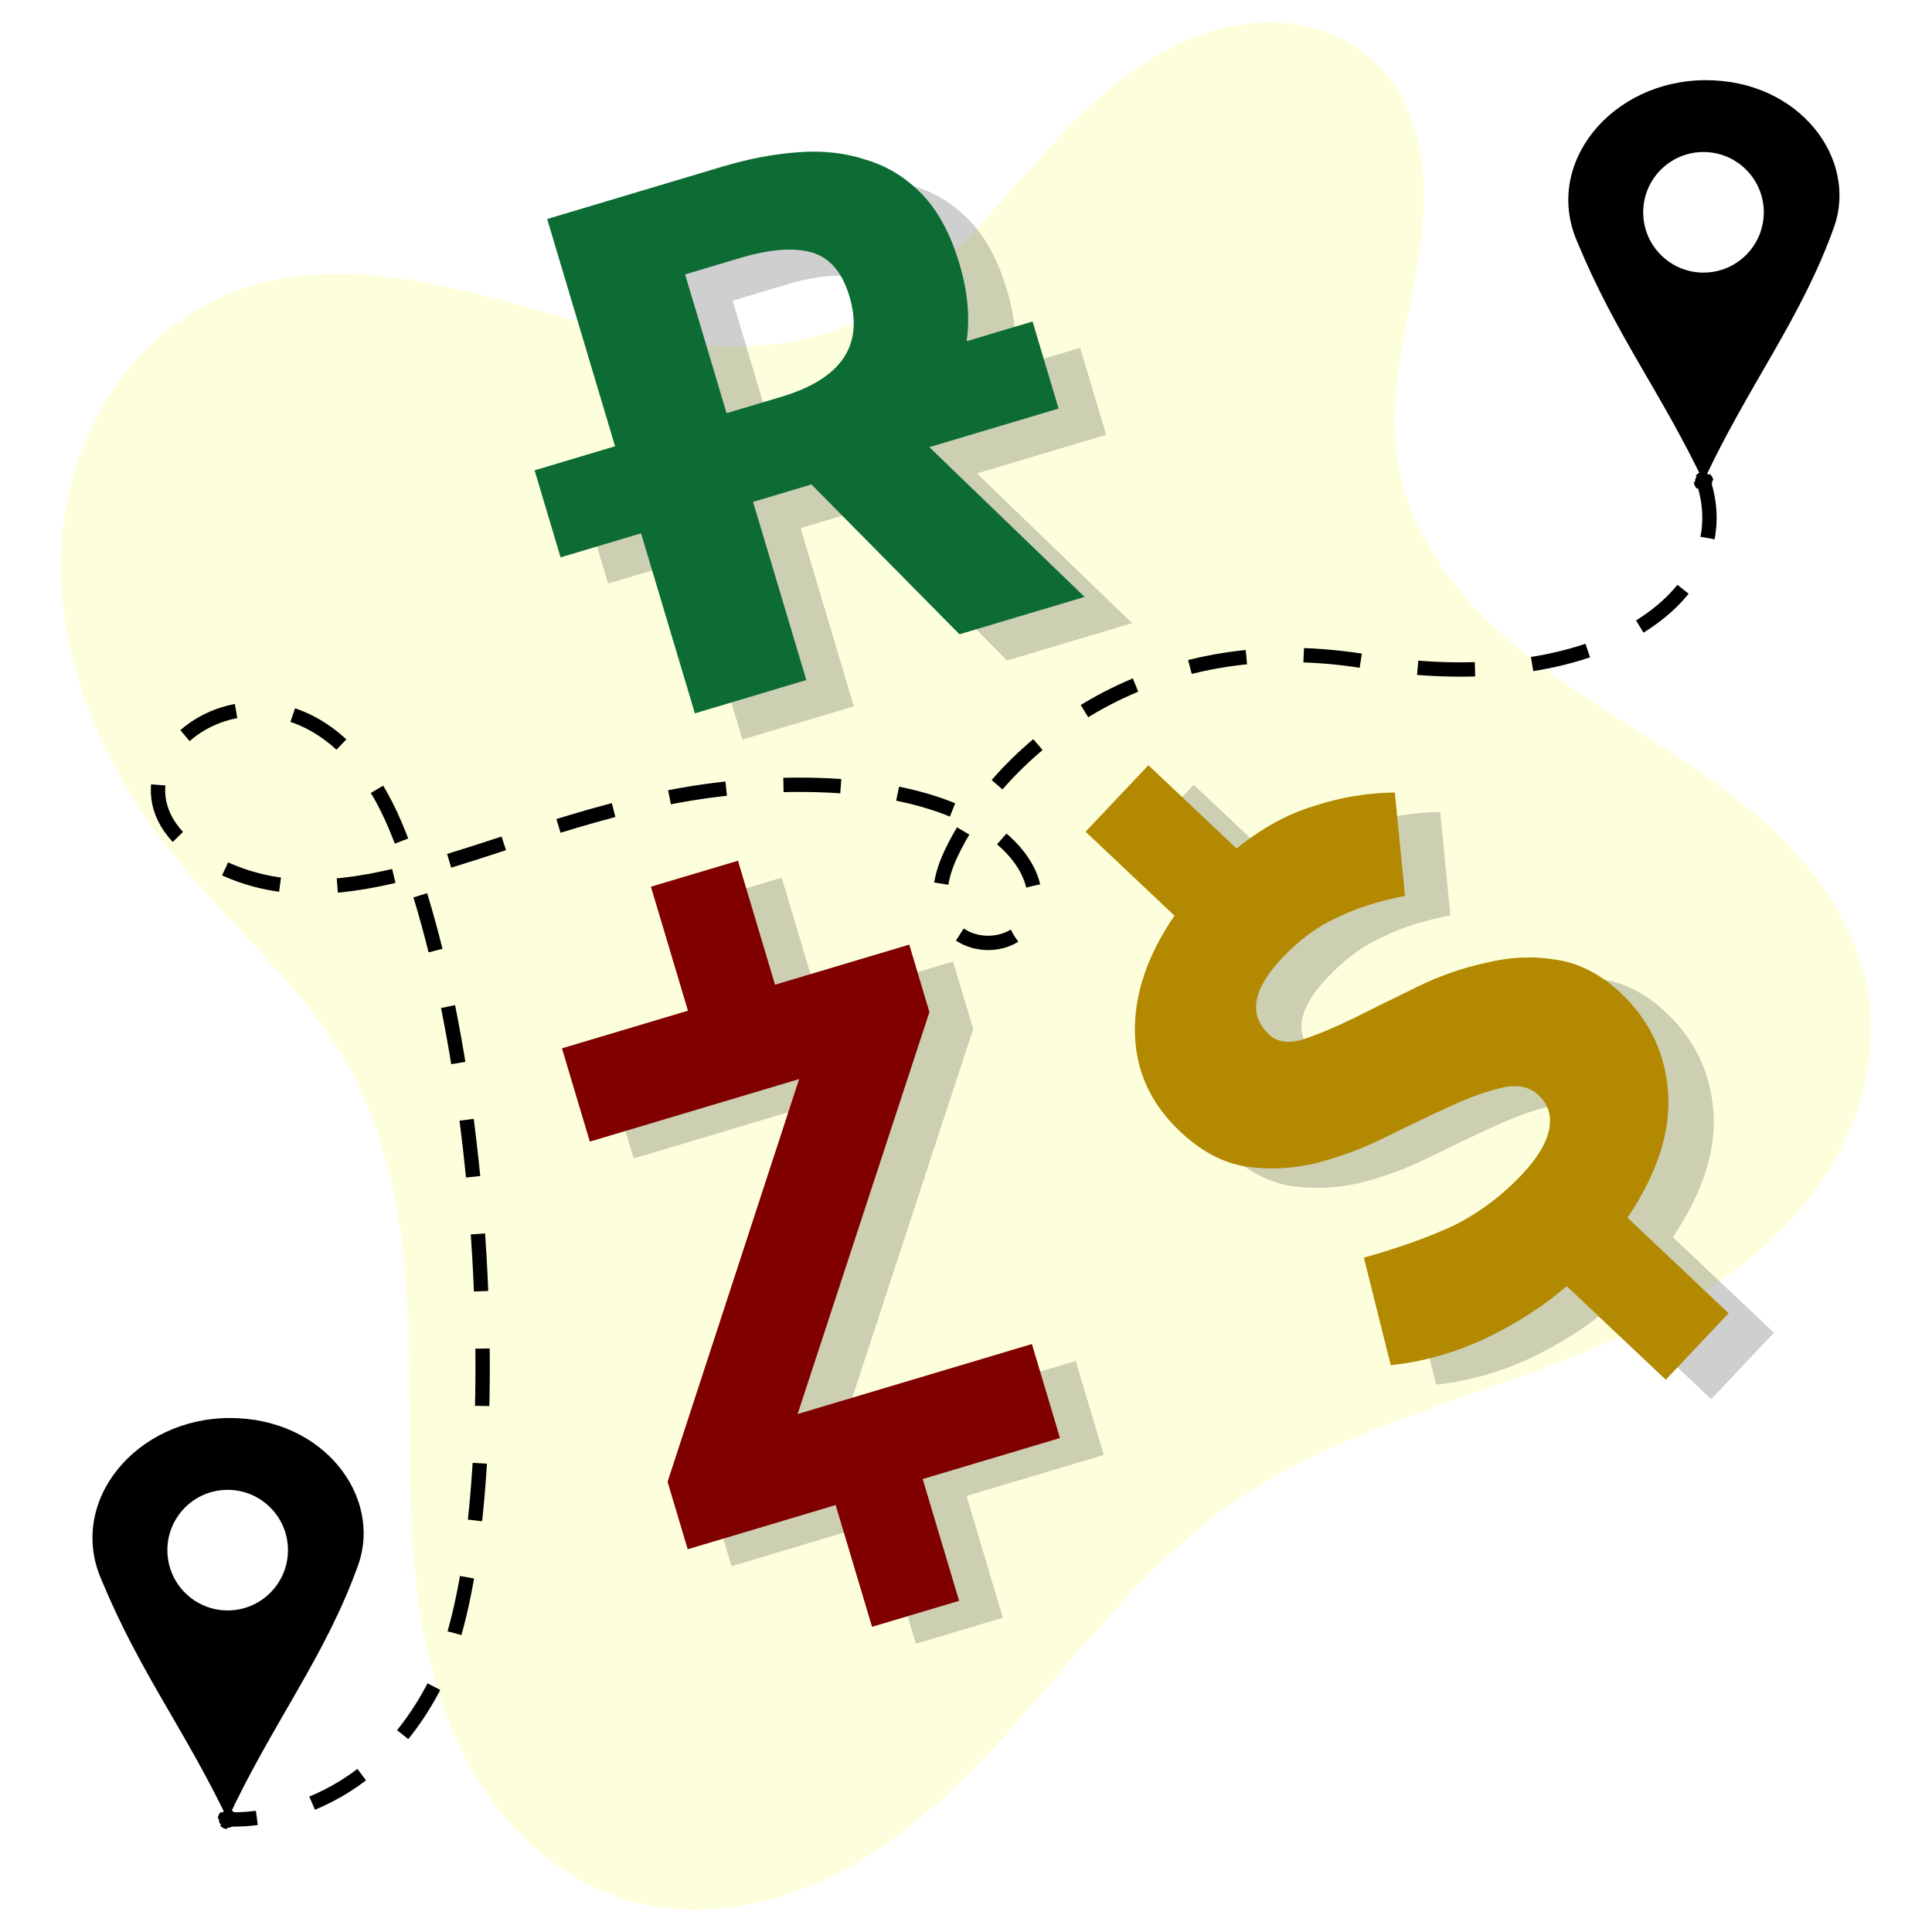 <?xml version="1.0" encoding="UTF-8" standalone="no"?>
<svg
   xmlns:dc="http://purl.org/dc/elements/1.1/"
   xmlns:cc="http://creativecommons.org/ns#"
   xmlns:rdf="http://www.w3.org/1999/02/22-rdf-syntax-ns#"
   xmlns:svg="http://www.w3.org/2000/svg"
   xmlns="http://www.w3.org/2000/svg"
   xmlns:sodipodi="http://sodipodi.sourceforge.net/DTD/sodipodi-0.dtd"
   xmlns:inkscape="http://www.inkscape.org/namespaces/inkscape"
   width="134.704mm"
   height="134.704mm"
   viewBox="0 0 134.704 134.704"
   version="1.1"
   id="svg1264"
   sodipodi:docname="quote-currency.svg"
   inkscape:version="1.0 (4035a4fb49, 2020-05-01)">
  <defs
     id="defs1258">
    <marker
       inkscape:stockid="DotM"
       orient="auto"
       refY="0"
       refX="0"
       id="DotM"
       style="overflow:visible"
       inkscape:isstock="true">
      <path
         id="path1908"
         d="m -2.5,-1 c 0,2.76 -2.24,5 -5,5 -2.76,0 -5,-2.24 -5,-5 0,-2.76 2.24,-5 5,-5 2.76,0 5,2.24 5,5 z"
         style="fill:#000000;fill-opacity:1;fill-rule:evenodd;stroke:#000000;stroke-width:1pt;stroke-opacity:1"
         transform="matrix(0.4,0,0,0.4,2.96,0.4)" />
    </marker>
    <inkscape:path-effect
       effect="spiro"
       id="path-effect930"
       is_visible="true"
       lpeversion="1" />
    <rect
       id="rect909"
       height="34.788"
       width="25.448"
       y="108.02"
       x="177.461" />
    <rect
       id="rect1803"
       height="34.788"
       width="25.448"
       y="108.02"
       x="177.461" />
    <rect
       x="177.461"
       y="108.02"
       width="25.448"
       height="34.788"
       id="rect8910" />
    <rect
       x="177.461"
       y="108.02"
       width="25.448"
       height="34.788"
       id="rect1806" />
  </defs>
  <sodipodi:namedview
     inkscape:snap-global="true"
     id="base"
     pagecolor="#ffffff"
     bordercolor="#666666"
     borderopacity="1.0"
     inkscape:pageopacity="0.0"
     inkscape:pageshadow="2"
     inkscape:zoom="0.98994949"
     inkscape:cx="104.14035"
     inkscape:cy="259.63077"
     inkscape:document-units="mm"
     inkscape:current-layer="layer1"
     inkscape:document-rotation="0"
     showgrid="false"
     inkscape:window-width="1366"
     inkscape:window-height="705"
     inkscape:window-x="-8"
     inkscape:window-y="-8"
     inkscape:window-maximized="1" />
  <g
     inkscape:label="Layer 1"
     inkscape:groupmode="layer"
     id="layer1"
     transform="translate(19.669,-109.098)">
    <rect
       style="fill:#ffffff;fill-opacity:0;stroke:none;stroke-width:4.541;stroke-linecap:round;stroke-linejoin:round;paint-order:markers stroke fill"
       id="rect1832"
       width="134.704"
       height="134.704"
       x="-19.669"
       y="109.098" />
    <g
       id="g2170"
       transform="translate(0.852,-1.726)">
      <path
         sodipodi:nodetypes="ssssssssss"
         inkscape:original-d="m 3.9003333,185.41793 c -9.1520084,-16.3044 -13.7261273,-1.36639 -12.1321978,-14.72316 1.5939254,-13.35678 5.4440668,-28.22997 3.6734332,-39.38637 -1.7706399,-11.15641 25.9029843,3.9435 42.7798193,2.34825 16.876843,-1.59524 26.482884,-13.05842 37.224262,-18.40052 10.741376,-5.34209 2.223659,16.16812 1.503219,27.83787 -0.72044,11.66975 26.631701,54.93772 32.766871,36.89231 4.03976,-11.88206 -29.947741,22.35042 -44.599515,35.84155 C 50.464447,229.31897 36.290437,227.84619 23.07695,243.25778 9.863472,258.66941 13.052337,201.72232 3.9003333,185.41793 Z"
         inkscape:path-effect="#path-effect930"
         id="path928"
         d="m 3.9,185.418 c -3.061,-5.591 -8.114,-9.775 -12.132,-14.723 -4.836,-5.956 -8.247,-13.383 -8.031,-21.052 0.108,-3.834 1.137,-7.665 3.144,-10.934 2.006,-3.269 5.008,-5.954 8.561,-7.4 3.37,-1.371 7.117,-1.605 10.735,-1.224 3.618,0.381 7.145,1.353 10.651,2.327 3.506,0.974 7.028,1.957 10.644,2.363 3.616,0.405 7.362,0.21 10.75,-1.116 3.546,-1.388 6.519,-3.934 9.146,-6.691 2.627,-2.757 4.985,-5.769 7.737,-8.402 2.751,-2.633 5.983,-4.913 9.686,-5.8 1.852,-0.443 3.802,-0.524 5.664,-0.127 1.862,0.397 3.632,1.284 4.991,2.618 1.716,1.684 2.709,4.008 3.098,6.38 0.389,2.373 0.21,4.805 -0.158,7.181 -0.735,4.752 -2.223,9.533 -1.437,14.277 0.693,4.186 3.129,7.925 6.153,10.901 3.024,2.976 6.631,5.28 10.21,7.559 3.579,2.279 7.188,4.579 10.218,7.549 3.03,2.97 5.477,6.701 6.187,10.884 0.431,2.536 0.207,5.168 -0.537,7.631 -0.744,2.463 -2,4.759 -3.583,6.786 -3.167,4.056 -7.575,6.989 -12.222,9.199 -9.293,4.42 -19.867,6.265 -28.257,12.225 -7.183,5.103 -12.087,12.751 -18.367,18.932 -3.14,3.09 -6.686,5.85 -10.754,7.541 -4.068,1.692 -8.707,2.251 -12.918,0.957 -2.567,-0.789 -4.909,-2.242 -6.853,-4.095 -1.943,-1.853 -3.493,-4.098 -4.662,-6.515 C 9.224,227.813 8.419,222.378 8.162,217.014 7.905,211.65 8.166,206.269 7.819,200.91 7.472,195.551 6.479,190.128 3.9,185.418 Z"
         style="fill:#fdffdc;fill-opacity:1;stroke:none;stroke-width:0.323px;stroke-linecap:butt;stroke-linejoin:miter;stroke-opacity:1" />
      <path
         sodipodi:nodetypes="cccccccccccccccsccccccccsccccccccccccccccccccccccccscccccssscccccccccscccccsscccccc"
         d="m 20.944,127.924 4.734,15.845 -5.612,1.677 1.813,6.069 5.613,-1.677 3.751,12.554 7.77,-2.322 -3.712,-12.422 4.071,-1.216 10.32,10.447 8.722,-2.606 -10.821,-10.441 9.009,-2.691 -1.814,-6.069 -4.603,1.375 c 0.251,-1.643 0.086,-3.448 -0.503,-5.42 -0.611,-2.044 -1.473,-3.65 -2.589,-4.814 -1.116,-1.164 -2.412,-1.964 -3.888,-2.406 -1.451,-0.488 -3.039,-0.668 -4.766,-0.536 -1.691,0.121 -3.451,0.457 -5.284,1.005 z m 9.618,3.863 3.808,-1.137 c 2.079,-0.621 3.746,-0.755 5.003,-0.401 1.257,0.354 2.14,1.375 2.646,3.067 1.022,3.419 -0.564,5.756 -4.758,7.009 l -3.808,1.138 z m -2.646,42.04 2.583,8.645 -8.785,2.625 1.943,6.502 14.593,-4.36 -9.173,28.079 1.405,4.704 10.316,-3.082 2.537,8.49 6.069,-1.813 -2.537,-8.49 9.572,-2.86 -1.959,-6.555 -16.336,4.881 9.189,-28.027 -1.405,-4.703 -9.361,2.797 -2.583,-8.645 z m 34.794,-8.294 -4.379,4.637 6.198,5.854 c -1.886,2.755 -2.806,5.467 -2.76,8.136 0.046,2.669 1.094,4.972 3.144,6.908 1.451,1.37 2.978,2.186 4.582,2.447 1.633,0.23 3.258,0.153 4.874,-0.231 1.646,-0.415 3.256,-1.014 4.829,-1.795 1.574,-0.782 3.042,-1.484 4.406,-2.106 1.393,-0.654 2.624,-1.103 3.691,-1.348 1.097,-0.277 1.977,-0.102 2.639,0.523 0.662,0.626 0.9,1.417 0.712,2.374 -0.188,0.957 -0.818,2.003 -1.89,3.139 -1.43,1.514 -3.038,2.711 -4.824,3.591 -1.788,0.818 -3.854,1.552 -6.199,2.203 l 1.872,7.497 c 2.173,-0.216 4.365,-0.83 6.577,-1.845 2.18,-1.044 4.079,-2.265 5.697,-3.662 l 6.908,6.525 4.379,-4.637 -7.05,-6.659 c 2.061,-3.067 3.007,-5.964 2.837,-8.691 -0.201,-2.757 -1.296,-5.073 -3.283,-6.95 -1.42,-1.341 -2.946,-2.126 -4.579,-2.356 -1.604,-0.261 -3.228,-0.184 -4.874,0.231 -1.647,0.354 -3.258,0.922 -4.832,1.703 -1.544,0.75 -2.997,1.467 -4.358,2.15 -1.332,0.652 -2.515,1.146 -3.549,1.483 -1.004,0.305 -1.791,0.189 -2.358,-0.347 -1.451,-1.37 -1.149,-3.144 0.907,-5.32 1.222,-1.293 2.499,-2.236 3.833,-2.826 1.332,-0.652 2.914,-1.157 4.745,-1.516 l -0.712,-7.208 c -1.933,0.025 -3.812,0.339 -5.636,0.944 -1.826,0.543 -3.624,1.531 -5.394,2.963 z"
         style="font-style:normal;font-variant:normal;font-weight:bold;font-stretch:normal;font-size:10.583px;line-height:1.25;font-family:'Source Code Pro';-inkscape-font-specification:'Source Code Pro Bold';letter-spacing:0px;white-space:pre;fill:#000000;fill-opacity:0.19;stroke-width:6.15"
         id="path55" />
      <path
         sodipodi:nodetypes="cccssscccccscccccccccsscccccscccccccc"
         d="m 76.443,206.004 -1.872,-7.497 c 2.345,-0.65 4.411,-1.384 6.199,-2.203 1.786,-0.88 3.394,-2.077 4.824,-3.591 1.073,-1.136 1.703,-2.182 1.89,-3.139 0.188,-0.957 -0.05,-1.748 -0.712,-2.374 -0.662,-0.626 -1.542,-0.8 -2.639,-0.523 -1.067,0.245 -2.298,0.695 -3.691,1.349 -1.363,0.622 -2.832,1.324 -4.406,2.106 -1.574,0.782 -3.183,1.38 -4.829,1.795 -1.616,0.384 -3.24,0.461 -4.874,0.231 -1.604,-0.261 -3.131,-1.077 -4.582,-2.447 -2.05,-1.937 -3.098,-4.239 -3.144,-6.909 -0.046,-2.669 0.875,-5.381 2.76,-8.136 l -6.199,-5.854 4.38,-4.637 6.151,5.81 c 1.77,-1.432 3.568,-2.419 5.394,-2.963 1.824,-0.605 3.703,-0.919 5.636,-0.944 l 0.712,7.208 c -1.831,0.359 -3.413,0.865 -4.745,1.517 -1.334,0.591 -2.611,1.533 -3.833,2.826 -2.056,2.177 -2.358,3.95 -0.907,5.321 0.568,0.536 1.354,0.652 2.358,0.347 1.034,-0.336 2.217,-0.831 3.549,-1.483 1.362,-0.683 2.815,-1.4 4.359,-2.15 1.574,-0.782 3.184,-1.349 4.832,-1.703 1.646,-0.415 3.27,-0.492 4.874,-0.231 1.633,0.23 3.16,1.015 4.579,2.355 1.987,1.877 3.082,4.194 3.283,6.951 0.17,2.727 -0.776,5.624 -2.837,8.691 l 7.05,6.659 -4.38,4.637 -6.908,-6.525 c -1.618,1.397 -3.516,2.617 -5.697,3.662 -2.212,1.015 -4.404,1.63 -6.577,1.845 z"
         style="font-style:normal;font-variant:normal;font-weight:bold;font-stretch:normal;font-size:10.583px;line-height:1.25;font-family:'Source Code Pro';-inkscape-font-specification:'Source Code Pro Bold';letter-spacing:0px;white-space:pre;fill:#b28900;fill-opacity:1;stroke-width:6.15"
         id="quote-currency-svg-dollar" />
      <path
         sodipodi:nodetypes="cccccccccccccccsccccccccsscc"
         d="m 17.629,126.094 4.734,15.845 -5.612,1.677 1.813,6.069 5.612,-1.677 3.751,12.553 7.77,-2.322 -3.712,-12.422 4.071,-1.216 10.32,10.447 8.723,-2.606 -10.822,-10.441 9.009,-2.692 -1.813,-6.069 -4.603,1.375 c 0.251,-1.643 0.086,-3.448 -0.503,-5.42 -0.611,-2.044 -1.473,-3.65 -2.588,-4.814 -1.116,-1.164 -2.412,-1.964 -3.888,-2.407 -1.451,-0.488 -3.039,-0.668 -4.766,-0.536 -1.691,0.121 -3.451,0.458 -5.284,1.005 z m 9.618,3.863 3.808,-1.138 c 2.079,-0.621 3.746,-0.755 5.003,-0.401 1.257,0.354 2.14,1.376 2.646,3.067 1.022,3.419 -0.564,5.756 -4.758,7.009 l -3.808,1.138 z"
         style="font-style:normal;font-variant:normal;font-weight:bold;font-stretch:normal;font-size:10.583px;line-height:1.25;font-family:'Source Code Pro';-inkscape-font-specification:'Source Code Pro Bold';letter-spacing:0px;white-space:pre;fill:#0c6c33;fill-opacity:1;stroke-width:5.214"
         id="path8930" />
      <path
         sodipodi:nodetypes="ccccccccccccccccccc"
         d="m 24.862,172.647 2.583,8.645 -8.785,2.625 1.943,6.503 14.593,-4.36 -9.173,28.079 1.405,4.703 10.315,-3.082 2.537,8.49 6.069,-1.813 -2.537,-8.49 9.572,-2.86 -1.958,-6.554 -16.335,4.881 9.189,-28.027 -1.405,-4.703 -9.36,2.797 -2.583,-8.645 z"
         style="font-style:normal;font-variant:normal;font-weight:bold;font-stretch:normal;font-size:10.583px;line-height:1.25;font-family:'Source Code Pro';-inkscape-font-specification:'Source Code Pro Bold';letter-spacing:0px;white-space:pre;fill:#800000;fill-opacity:1;stroke-width:5.214"
         id="path51" />
      <path
         sodipodi:nodetypes="zccczccccc"
         style="opacity:1;vector-effect:none;fill:#000000;fill-opacity:1;fill-rule:evenodd;stroke:none;stroke-width:0.347;stroke-linecap:round;stroke-linejoin:miter;stroke-miterlimit:4;stroke-dasharray:none;stroke-dashoffset:0;stroke-opacity:1;paint-order:stroke markers fill"
         d="m 98.413,116.414 c -6.542,0 -11.367,5.801 -8.957,11.289 2.695,6.498 5.756,10.345 8.793,16.687 3.12,-6.703 6.844,-11.382 9.115,-17.766 1.654,-4.732 -2.409,-10.21 -8.951,-10.21 z m -0.162,5.009 c 2.322,-1.3e-4 4.204,1.882 4.204,4.203 1.1e-4,2.322 -1.882,4.204 -4.204,4.204 -2.322,-8e-5 -4.204,-1.882 -4.204,-4.204 2.67e-4,-2.321 1.882,-4.203 4.204,-4.203 z"
         id="path1840"
         inkscape:connector-curvature="0" />
      <path
         inkscape:connector-curvature="0"
         id="path5983"
         d="m -4.486,209.691 c -6.542,0 -11.367,5.801 -8.957,11.289 2.695,6.498 5.756,10.345 8.793,16.687 3.12,-6.703 6.844,-11.382 9.115,-17.766 1.654,-4.732 -2.409,-10.21 -8.951,-10.21 z m -0.162,5.009 c 2.322,-1.3e-4 4.204,1.882 4.204,4.203 1.06e-4,2.322 -1.882,4.204 -4.204,4.204 -2.322,-8e-5 -4.204,-1.882 -4.204,-4.204 2.67e-4,-2.321 1.882,-4.203 4.204,-4.203 z"
         style="opacity:1;vector-effect:none;fill:#000000;fill-opacity:1;fill-rule:evenodd;stroke:none;stroke-width:0.347;stroke-linecap:round;stroke-linejoin:miter;stroke-miterlimit:4;stroke-dasharray:none;stroke-dashoffset:0;stroke-opacity:1;paint-order:stroke markers fill"
         sodipodi:nodetypes="zccczccccc" />
      <path
         id="path1842"
         d="m 98.249,144.39 c 2.62,8.005 -7.31,15.216 -23.572,12.549 -16.262,-2.667 -26.061,7.251 -28.932,13.497 -2.871,6.246 3.875,7.684 5.546,4.477 1.67,-3.207 -2.673,-10.223 -18.976,-9.288 -16.303,0.935 -28.063,11.225 -38.487,5.078 -10.424,-6.147 6.305,-18.781 13.23,-2.272 6.925,16.509 8.018,49.445 2.806,59.735 -5.212,10.29 -14.514,9.501 -14.514,9.501"
         style="fill:none;stroke:#000000;stroke-width:1;stroke-linecap:butt;stroke-linejoin:miter;stroke-miterlimit:4;stroke-dasharray:4, 4;stroke-dashoffset:0;stroke-opacity:1;marker-start:url(#DotM);marker-end:url(#DotM)" />
    </g>
  </g>
</svg>
